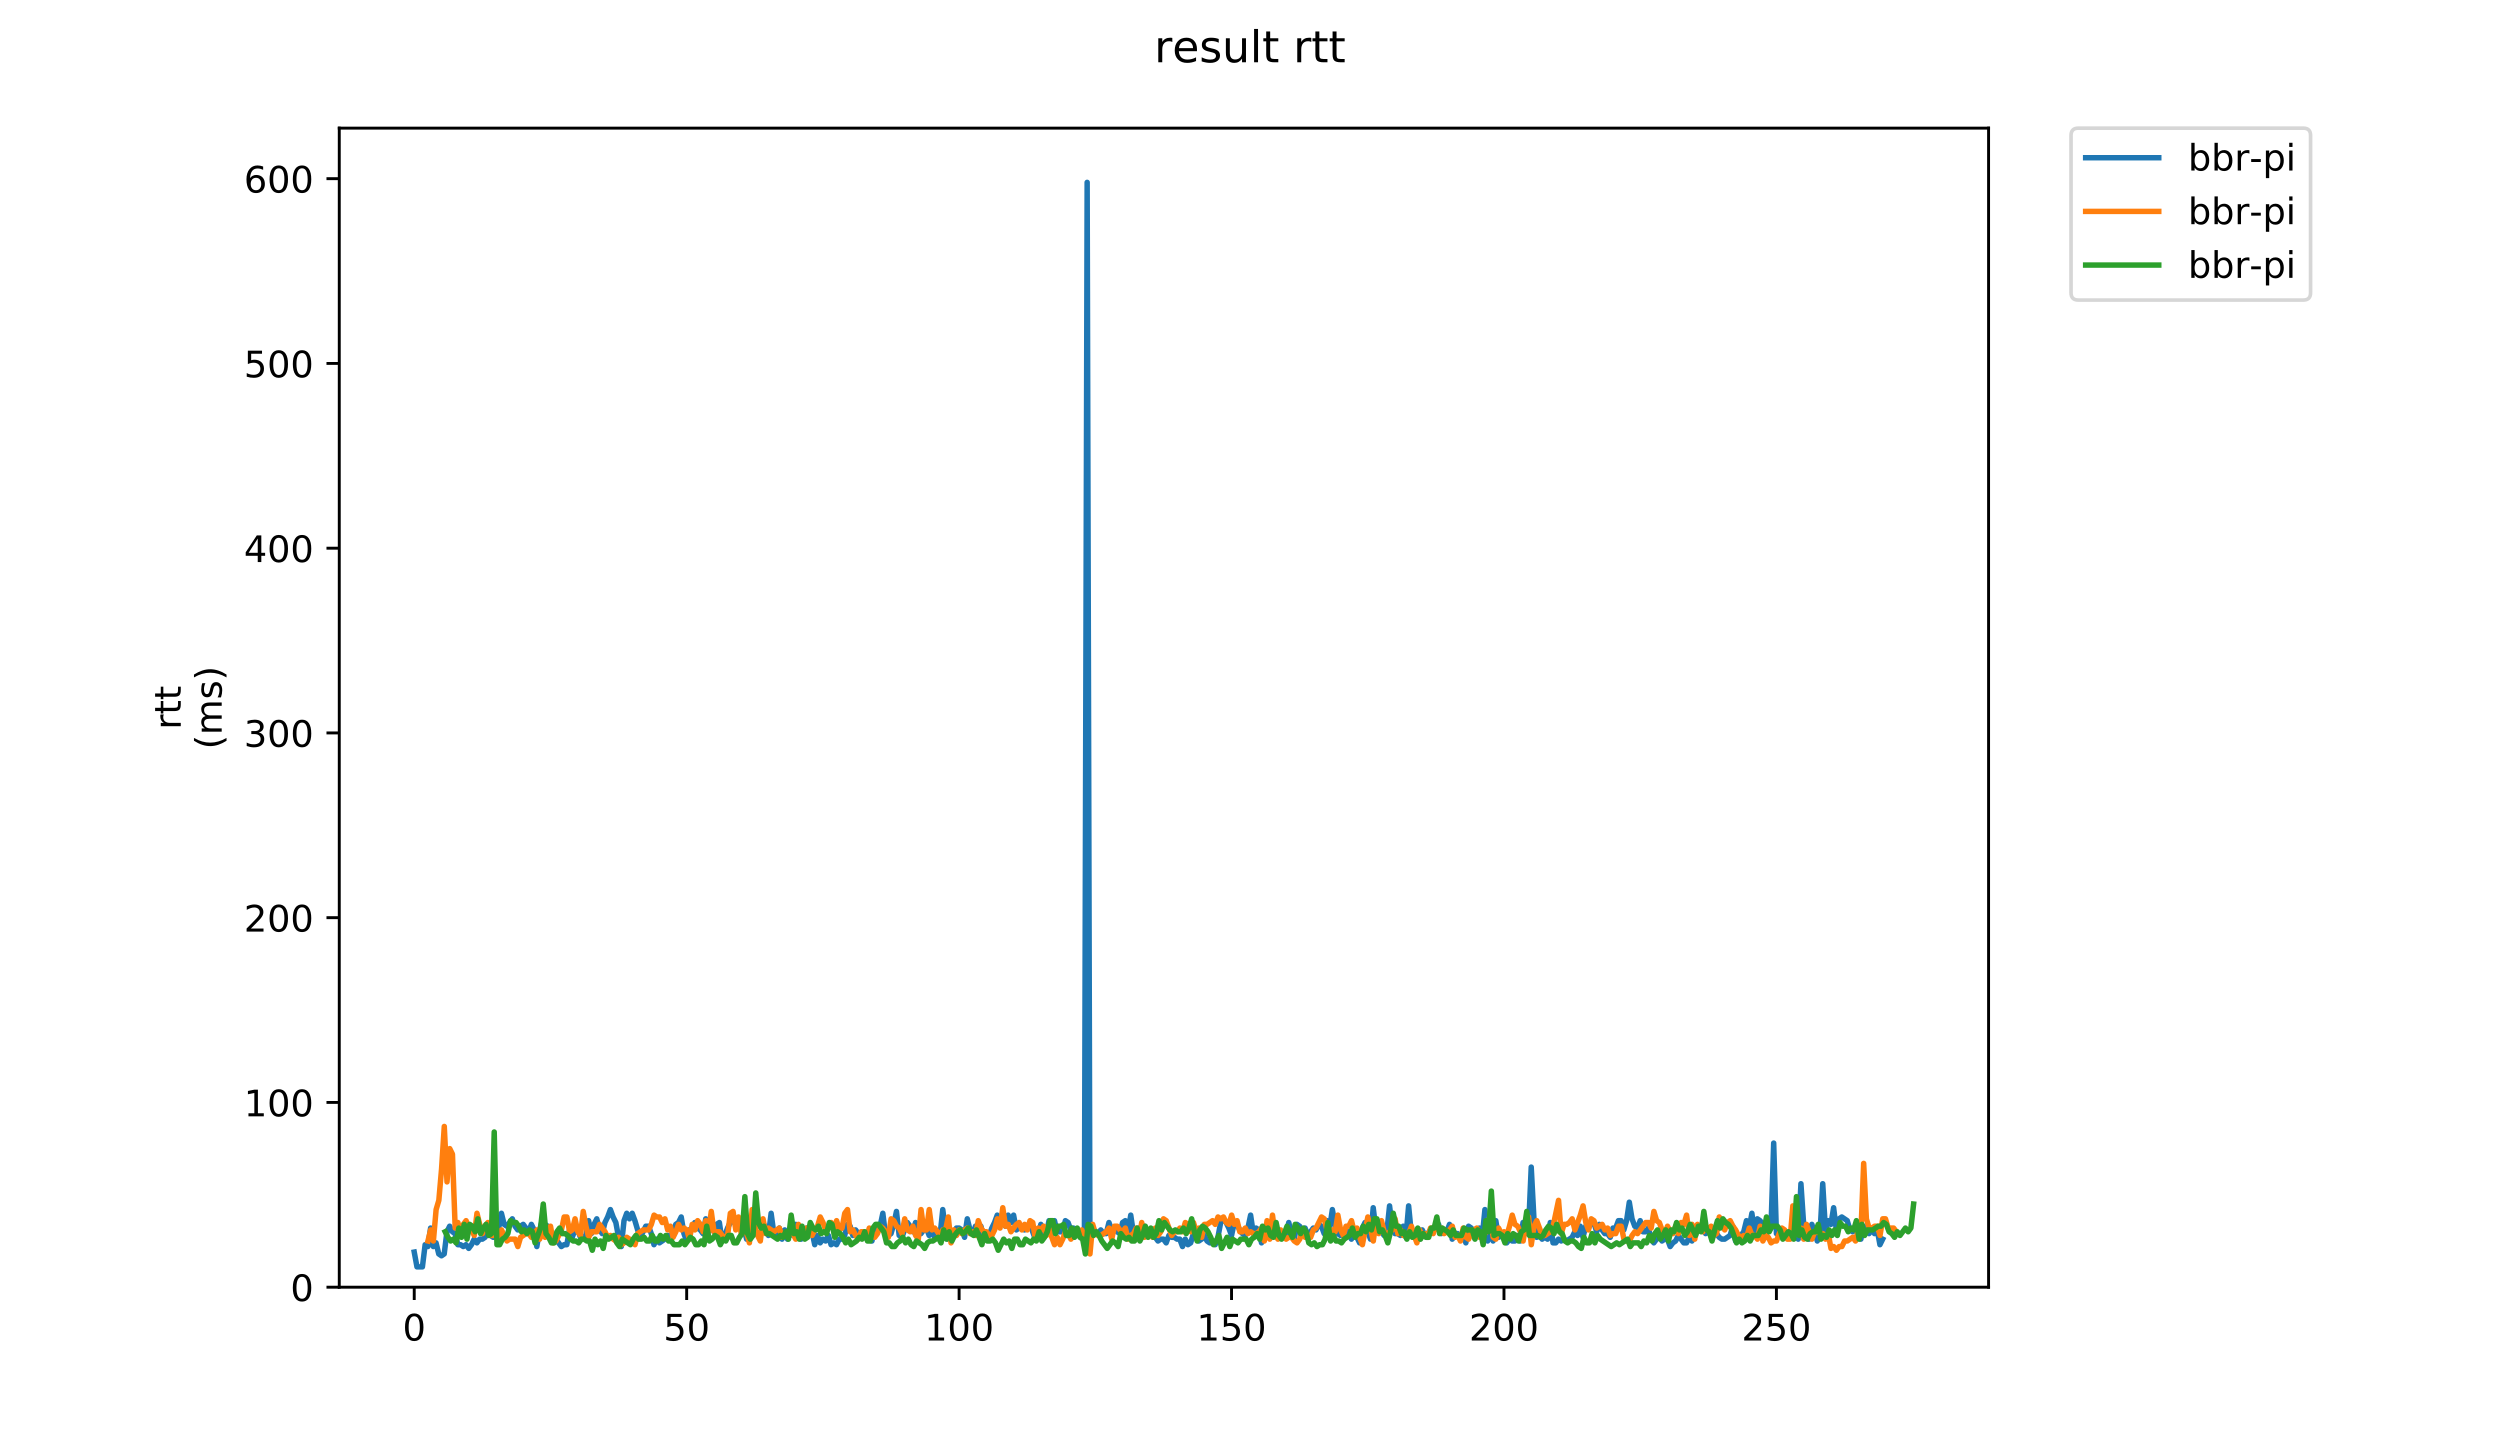 <?xml version="1.0" encoding="utf-8" standalone="no"?>
<!DOCTYPE svg PUBLIC "-//W3C//DTD SVG 1.1//EN"
  "http://www.w3.org/Graphics/SVG/1.1/DTD/svg11.dtd">
<!-- Created with matplotlib (https://matplotlib.org/) -->
<svg height="396pt" version="1.1" viewBox="0 0 684 396" width="684pt" xmlns="http://www.w3.org/2000/svg" xmlns:xlink="http://www.w3.org/1999/xlink">
 <defs>
  <style type="text/css">
*{stroke-linecap:butt;stroke-linejoin:round;}
  </style>
 </defs>
 <g id="figure_1">
  <g id="patch_1">
   <path d="M 0 396 
L 684 396 
L 684 0 
L 0 0 
z
" style="fill:#ffffff;"/>
  </g>
  <g id="axes_1">
   <g id="patch_2">
    <path d="M 92.824 352.174 
L 544.074 352.174 
L 544.074 35.062 
L 92.824 35.062 
z
" style="fill:#ffffff;"/>
   </g>
   <g id="matplotlib.axis_1">
    <g id="xtick_1">
     <g id="line2d_1">
      <defs>
       <path d="M 0 0 
L 0 3.5 
" id="m5239f16251" style="stroke:#000000;stroke-width:0.8;"/>
      </defs>
      <g>
       <use style="stroke:#000000;stroke-width:0.8;" x="113.335" xlink:href="#m5239f16251" y="352.174"/>
      </g>
     </g>
     <g id="text_1">
      <!-- 0 -->
      <defs>
       <path d="M 31.781 66.406 
Q 24.172 66.406 20.328 58.906 
Q 16.5 51.422 16.5 36.375 
Q 16.5 21.391 20.328 13.891 
Q 24.172 6.391 31.781 6.391 
Q 39.453 6.391 43.281 13.891 
Q 47.125 21.391 47.125 36.375 
Q 47.125 51.422 43.281 58.906 
Q 39.453 66.406 31.781 66.406 
z
M 31.781 74.219 
Q 44.047 74.219 50.516 64.516 
Q 56.984 54.828 56.984 36.375 
Q 56.984 17.969 50.516 8.266 
Q 44.047 -1.422 31.781 -1.422 
Q 19.531 -1.422 13.062 8.266 
Q 6.594 17.969 6.594 36.375 
Q 6.594 54.828 13.062 64.516 
Q 19.531 74.219 31.781 74.219 
z
" id="DejaVuSans-48"/>
      </defs>
      <g transform="translate(110.154 366.773)scale(0.1 -0.1)">
       <use xlink:href="#DejaVuSans-48"/>
      </g>
     </g>
    </g>
    <g id="xtick_2">
     <g id="line2d_2">
      <g>
       <use style="stroke:#000000;stroke-width:0.8;" x="187.874" xlink:href="#m5239f16251" y="352.174"/>
      </g>
     </g>
     <g id="text_2">
      <!-- 50 -->
      <defs>
       <path d="M 10.797 72.906 
L 49.516 72.906 
L 49.516 64.594 
L 19.828 64.594 
L 19.828 46.734 
Q 21.969 47.469 24.109 47.828 
Q 26.266 48.188 28.422 48.188 
Q 40.625 48.188 47.75 41.5 
Q 54.891 34.812 54.891 23.391 
Q 54.891 11.625 47.562 5.094 
Q 40.234 -1.422 26.906 -1.422 
Q 22.312 -1.422 17.547 -0.641 
Q 12.797 0.141 7.719 1.703 
L 7.719 11.625 
Q 12.109 9.234 16.797 8.062 
Q 21.484 6.891 26.703 6.891 
Q 35.156 6.891 40.078 11.328 
Q 45.016 15.766 45.016 23.391 
Q 45.016 31 40.078 35.438 
Q 35.156 39.891 26.703 39.891 
Q 22.75 39.891 18.812 39.016 
Q 14.891 38.141 10.797 36.281 
z
" id="DejaVuSans-53"/>
      </defs>
      <g transform="translate(181.511 366.773)scale(0.1 -0.1)">
       <use xlink:href="#DejaVuSans-53"/>
       <use x="63.623" xlink:href="#DejaVuSans-48"/>
      </g>
     </g>
    </g>
    <g id="xtick_3">
     <g id="line2d_3">
      <g>
       <use style="stroke:#000000;stroke-width:0.8;" x="262.412" xlink:href="#m5239f16251" y="352.174"/>
      </g>
     </g>
     <g id="text_3">
      <!-- 100 -->
      <defs>
       <path d="M 12.406 8.297 
L 28.516 8.297 
L 28.516 63.922 
L 10.984 60.406 
L 10.984 69.391 
L 28.422 72.906 
L 38.281 72.906 
L 38.281 8.297 
L 54.391 8.297 
L 54.391 0 
L 12.406 0 
z
" id="DejaVuSans-49"/>
      </defs>
      <g transform="translate(252.868 366.773)scale(0.1 -0.1)">
       <use xlink:href="#DejaVuSans-49"/>
       <use x="63.623" xlink:href="#DejaVuSans-48"/>
       <use x="127.246" xlink:href="#DejaVuSans-48"/>
      </g>
     </g>
    </g>
    <g id="xtick_4">
     <g id="line2d_4">
      <g>
       <use style="stroke:#000000;stroke-width:0.8;" x="336.95" xlink:href="#m5239f16251" y="352.174"/>
      </g>
     </g>
     <g id="text_4">
      <!-- 150 -->
      <g transform="translate(327.406 366.773)scale(0.1 -0.1)">
       <use xlink:href="#DejaVuSans-49"/>
       <use x="63.623" xlink:href="#DejaVuSans-53"/>
       <use x="127.246" xlink:href="#DejaVuSans-48"/>
      </g>
     </g>
    </g>
    <g id="xtick_5">
     <g id="line2d_5">
      <g>
       <use style="stroke:#000000;stroke-width:0.8;" x="411.488" xlink:href="#m5239f16251" y="352.174"/>
      </g>
     </g>
     <g id="text_5">
      <!-- 200 -->
      <defs>
       <path d="M 19.188 8.297 
L 53.609 8.297 
L 53.609 0 
L 7.328 0 
L 7.328 8.297 
Q 12.938 14.109 22.625 23.891 
Q 32.328 33.688 34.812 36.531 
Q 39.547 41.844 41.422 45.531 
Q 43.312 49.219 43.312 52.781 
Q 43.312 58.594 39.234 62.25 
Q 35.156 65.922 28.609 65.922 
Q 23.969 65.922 18.812 64.312 
Q 13.672 62.703 7.812 59.422 
L 7.812 69.391 
Q 13.766 71.781 18.938 73 
Q 24.125 74.219 28.422 74.219 
Q 39.75 74.219 46.484 68.547 
Q 53.219 62.891 53.219 53.422 
Q 53.219 48.922 51.531 44.891 
Q 49.859 40.875 45.406 35.406 
Q 44.188 33.984 37.641 27.219 
Q 31.109 20.453 19.188 8.297 
z
" id="DejaVuSans-50"/>
      </defs>
      <g transform="translate(401.945 366.773)scale(0.1 -0.1)">
       <use xlink:href="#DejaVuSans-50"/>
       <use x="63.623" xlink:href="#DejaVuSans-48"/>
       <use x="127.246" xlink:href="#DejaVuSans-48"/>
      </g>
     </g>
    </g>
    <g id="xtick_6">
     <g id="line2d_6">
      <g>
       <use style="stroke:#000000;stroke-width:0.8;" x="486.027" xlink:href="#m5239f16251" y="352.174"/>
      </g>
     </g>
     <g id="text_6">
      <!-- 250 -->
      <g transform="translate(476.483 366.773)scale(0.1 -0.1)">
       <use xlink:href="#DejaVuSans-50"/>
       <use x="63.623" xlink:href="#DejaVuSans-53"/>
       <use x="127.246" xlink:href="#DejaVuSans-48"/>
      </g>
     </g>
    </g>
   </g>
   <g id="matplotlib.axis_2">
    <g id="ytick_1">
     <g id="line2d_7">
      <defs>
       <path d="M 0 0 
L -3.5 0 
" id="mec58862357" style="stroke:#000000;stroke-width:0.8;"/>
      </defs>
      <g>
       <use style="stroke:#000000;stroke-width:0.8;" x="92.824" xlink:href="#mec58862357" y="352.174"/>
      </g>
     </g>
     <g id="text_7">
      <!-- 0 -->
      <g transform="translate(79.461 355.973)scale(0.1 -0.1)">
       <use xlink:href="#DejaVuSans-48"/>
      </g>
     </g>
    </g>
    <g id="ytick_2">
     <g id="line2d_8">
      <g>
       <use style="stroke:#000000;stroke-width:0.8;" x="92.824" xlink:href="#mec58862357" y="301.626"/>
      </g>
     </g>
     <g id="text_8">
      <!-- 100 -->
      <g transform="translate(66.736 305.426)scale(0.1 -0.1)">
       <use xlink:href="#DejaVuSans-49"/>
       <use x="63.623" xlink:href="#DejaVuSans-48"/>
       <use x="127.246" xlink:href="#DejaVuSans-48"/>
      </g>
     </g>
    </g>
    <g id="ytick_3">
     <g id="line2d_9">
      <g>
       <use style="stroke:#000000;stroke-width:0.8;" x="92.824" xlink:href="#mec58862357" y="251.079"/>
      </g>
     </g>
     <g id="text_9">
      <!-- 200 -->
      <g transform="translate(66.736 254.878)scale(0.1 -0.1)">
       <use xlink:href="#DejaVuSans-50"/>
       <use x="63.623" xlink:href="#DejaVuSans-48"/>
       <use x="127.246" xlink:href="#DejaVuSans-48"/>
      </g>
     </g>
    </g>
    <g id="ytick_4">
     <g id="line2d_10">
      <g>
       <use style="stroke:#000000;stroke-width:0.8;" x="92.824" xlink:href="#mec58862357" y="200.531"/>
      </g>
     </g>
     <g id="text_10">
      <!-- 300 -->
      <defs>
       <path d="M 40.578 39.312 
Q 47.656 37.797 51.625 33 
Q 55.609 28.219 55.609 21.188 
Q 55.609 10.406 48.188 4.484 
Q 40.766 -1.422 27.094 -1.422 
Q 22.516 -1.422 17.656 -0.516 
Q 12.797 0.391 7.625 2.203 
L 7.625 11.719 
Q 11.719 9.328 16.594 8.109 
Q 21.484 6.891 26.812 6.891 
Q 36.078 6.891 40.938 10.547 
Q 45.797 14.203 45.797 21.188 
Q 45.797 27.641 41.281 31.266 
Q 36.766 34.906 28.719 34.906 
L 20.219 34.906 
L 20.219 43.016 
L 29.109 43.016 
Q 36.375 43.016 40.234 45.922 
Q 44.094 48.828 44.094 54.297 
Q 44.094 59.906 40.109 62.906 
Q 36.141 65.922 28.719 65.922 
Q 24.656 65.922 20.016 65.031 
Q 15.375 64.156 9.812 62.312 
L 9.812 71.094 
Q 15.438 72.656 20.344 73.438 
Q 25.25 74.219 29.594 74.219 
Q 40.828 74.219 47.359 69.109 
Q 53.906 64.016 53.906 55.328 
Q 53.906 49.266 50.438 45.094 
Q 46.969 40.922 40.578 39.312 
z
" id="DejaVuSans-51"/>
      </defs>
      <g transform="translate(66.736 204.33)scale(0.1 -0.1)">
       <use xlink:href="#DejaVuSans-51"/>
       <use x="63.623" xlink:href="#DejaVuSans-48"/>
       <use x="127.246" xlink:href="#DejaVuSans-48"/>
      </g>
     </g>
    </g>
    <g id="ytick_5">
     <g id="line2d_11">
      <g>
       <use style="stroke:#000000;stroke-width:0.8;" x="92.824" xlink:href="#mec58862357" y="149.983"/>
      </g>
     </g>
     <g id="text_11">
      <!-- 400 -->
      <defs>
       <path d="M 37.797 64.312 
L 12.891 25.391 
L 37.797 25.391 
z
M 35.203 72.906 
L 47.609 72.906 
L 47.609 25.391 
L 58.016 25.391 
L 58.016 17.188 
L 47.609 17.188 
L 47.609 0 
L 37.797 0 
L 37.797 17.188 
L 4.891 17.188 
L 4.891 26.703 
z
" id="DejaVuSans-52"/>
      </defs>
      <g transform="translate(66.736 153.782)scale(0.1 -0.1)">
       <use xlink:href="#DejaVuSans-52"/>
       <use x="63.623" xlink:href="#DejaVuSans-48"/>
       <use x="127.246" xlink:href="#DejaVuSans-48"/>
      </g>
     </g>
    </g>
    <g id="ytick_6">
     <g id="line2d_12">
      <g>
       <use style="stroke:#000000;stroke-width:0.8;" x="92.824" xlink:href="#mec58862357" y="99.435"/>
      </g>
     </g>
     <g id="text_12">
      <!-- 500 -->
      <g transform="translate(66.736 103.234)scale(0.1 -0.1)">
       <use xlink:href="#DejaVuSans-53"/>
       <use x="63.623" xlink:href="#DejaVuSans-48"/>
       <use x="127.246" xlink:href="#DejaVuSans-48"/>
      </g>
     </g>
    </g>
    <g id="ytick_7">
     <g id="line2d_13">
      <g>
       <use style="stroke:#000000;stroke-width:0.8;" x="92.824" xlink:href="#mec58862357" y="48.887"/>
      </g>
     </g>
     <g id="text_13">
      <!-- 600 -->
      <defs>
       <path d="M 33.016 40.375 
Q 26.375 40.375 22.484 35.828 
Q 18.609 31.297 18.609 23.391 
Q 18.609 15.531 22.484 10.953 
Q 26.375 6.391 33.016 6.391 
Q 39.656 6.391 43.531 10.953 
Q 47.406 15.531 47.406 23.391 
Q 47.406 31.297 43.531 35.828 
Q 39.656 40.375 33.016 40.375 
z
M 52.594 71.297 
L 52.594 62.312 
Q 48.875 64.062 45.094 64.984 
Q 41.312 65.922 37.594 65.922 
Q 27.828 65.922 22.672 59.328 
Q 17.531 52.734 16.797 39.406 
Q 19.672 43.656 24.016 45.922 
Q 28.375 48.188 33.594 48.188 
Q 44.578 48.188 50.953 41.516 
Q 57.328 34.859 57.328 23.391 
Q 57.328 12.156 50.688 5.359 
Q 44.047 -1.422 33.016 -1.422 
Q 20.359 -1.422 13.672 8.266 
Q 6.984 17.969 6.984 36.375 
Q 6.984 53.656 15.188 63.938 
Q 23.391 74.219 37.203 74.219 
Q 40.922 74.219 44.703 73.484 
Q 48.484 72.75 52.594 71.297 
z
" id="DejaVuSans-54"/>
      </defs>
      <g transform="translate(66.736 52.687)scale(0.1 -0.1)">
       <use xlink:href="#DejaVuSans-54"/>
       <use x="63.623" xlink:href="#DejaVuSans-48"/>
       <use x="127.246" xlink:href="#DejaVuSans-48"/>
      </g>
     </g>
    </g>
    <g id="text_14">
     <!-- rtt -->
     <defs>
      <path d="M 41.109 46.297 
Q 39.594 47.172 37.812 47.578 
Q 36.031 48 33.891 48 
Q 26.266 48 22.188 43.047 
Q 18.109 38.094 18.109 28.812 
L 18.109 0 
L 9.078 0 
L 9.078 54.688 
L 18.109 54.688 
L 18.109 46.188 
Q 20.953 51.172 25.484 53.578 
Q 30.031 56 36.531 56 
Q 37.453 56 38.578 55.875 
Q 39.703 55.766 41.062 55.516 
z
" id="DejaVuSans-114"/>
      <path d="M 18.312 70.219 
L 18.312 54.688 
L 36.812 54.688 
L 36.812 47.703 
L 18.312 47.703 
L 18.312 18.016 
Q 18.312 11.328 20.141 9.422 
Q 21.969 7.516 27.594 7.516 
L 36.812 7.516 
L 36.812 0 
L 27.594 0 
Q 17.188 0 13.234 3.875 
Q 9.281 7.766 9.281 18.016 
L 9.281 47.703 
L 2.688 47.703 
L 2.688 54.688 
L 9.281 54.688 
L 9.281 70.219 
z
" id="DejaVuSans-116"/>
     </defs>
     <g transform="translate(49.459 199.594)rotate(-90)scale(0.1 -0.1)">
      <use xlink:href="#DejaVuSans-114"/>
      <use x="41.113" xlink:href="#DejaVuSans-116"/>
      <use x="80.322" xlink:href="#DejaVuSans-116"/>
     </g>
     <!-- (ms) -->
     <defs>
      <path d="M 31 75.875 
Q 24.469 64.656 21.281 53.656 
Q 18.109 42.672 18.109 31.391 
Q 18.109 20.125 21.312 9.062 
Q 24.516 -2 31 -13.188 
L 23.188 -13.188 
Q 15.875 -1.703 12.234 9.375 
Q 8.594 20.453 8.594 31.391 
Q 8.594 42.281 12.203 53.312 
Q 15.828 64.359 23.188 75.875 
z
" id="DejaVuSans-40"/>
      <path d="M 52 44.188 
Q 55.375 50.25 60.062 53.125 
Q 64.75 56 71.094 56 
Q 79.641 56 84.281 50.016 
Q 88.922 44.047 88.922 33.016 
L 88.922 0 
L 79.891 0 
L 79.891 32.719 
Q 79.891 40.578 77.094 44.375 
Q 74.312 48.188 68.609 48.188 
Q 61.625 48.188 57.562 43.547 
Q 53.516 38.922 53.516 30.906 
L 53.516 0 
L 44.484 0 
L 44.484 32.719 
Q 44.484 40.625 41.703 44.406 
Q 38.922 48.188 33.109 48.188 
Q 26.219 48.188 22.156 43.531 
Q 18.109 38.875 18.109 30.906 
L 18.109 0 
L 9.078 0 
L 9.078 54.688 
L 18.109 54.688 
L 18.109 46.188 
Q 21.188 51.219 25.484 53.609 
Q 29.781 56 35.688 56 
Q 41.656 56 45.828 52.969 
Q 50 49.953 52 44.188 
z
" id="DejaVuSans-109"/>
      <path d="M 44.281 53.078 
L 44.281 44.578 
Q 40.484 46.531 36.375 47.5 
Q 32.281 48.484 27.875 48.484 
Q 21.188 48.484 17.844 46.438 
Q 14.5 44.391 14.5 40.281 
Q 14.5 37.156 16.891 35.375 
Q 19.281 33.594 26.516 31.984 
L 29.594 31.297 
Q 39.156 29.25 43.188 25.516 
Q 47.219 21.781 47.219 15.094 
Q 47.219 7.469 41.188 3.016 
Q 35.156 -1.422 24.609 -1.422 
Q 20.219 -1.422 15.453 -0.562 
Q 10.688 0.297 5.422 2 
L 5.422 11.281 
Q 10.406 8.688 15.234 7.391 
Q 20.062 6.109 24.812 6.109 
Q 31.156 6.109 34.562 8.281 
Q 37.984 10.453 37.984 14.406 
Q 37.984 18.062 35.516 20.016 
Q 33.062 21.969 24.703 23.781 
L 21.578 24.516 
Q 13.234 26.266 9.516 29.906 
Q 5.812 33.547 5.812 39.891 
Q 5.812 47.609 11.281 51.797 
Q 16.75 56 26.812 56 
Q 31.781 56 36.172 55.266 
Q 40.578 54.547 44.281 53.078 
z
" id="DejaVuSans-115"/>
      <path d="M 8.016 75.875 
L 15.828 75.875 
Q 23.141 64.359 26.781 53.312 
Q 30.422 42.281 30.422 31.391 
Q 30.422 20.453 26.781 9.375 
Q 23.141 -1.703 15.828 -13.188 
L 8.016 -13.188 
Q 14.5 -2 17.703 9.062 
Q 20.906 20.125 20.906 31.391 
Q 20.906 42.672 17.703 53.656 
Q 14.5 64.656 8.016 75.875 
z
" id="DejaVuSans-41"/>
     </defs>
     <g transform="translate(60.657 204.995)rotate(-90)scale(0.1 -0.1)">
      <use xlink:href="#DejaVuSans-40"/>
      <use x="39.014" xlink:href="#DejaVuSans-109"/>
      <use x="136.426" xlink:href="#DejaVuSans-115"/>
      <use x="188.525" xlink:href="#DejaVuSans-41"/>
     </g>
    </g>
   </g>
   <g id="line2d_14">
    <path clip-path="url(#paf9ece6697)" d="M 113.335 342.57 
L 114.081 346.614 
L 115.571 346.614 
L 116.317 340.548 
L 117.062 341.054 
L 117.808 335.999 
L 118.553 341.054 
L 119.298 340.043 
L 120.044 343.076 
L 120.789 343.581 
L 121.534 343.076 
L 122.28 337.01 
L 123.025 335.493 
L 123.771 337.01 
L 124.516 337.515 
L 125.261 340.548 
L 126.007 340.548 
L 126.752 341.054 
L 127.498 340.548 
L 128.243 341.559 
L 128.988 340.548 
L 129.734 339.032 
L 130.479 340.043 
L 131.224 339.032 
L 131.97 339.032 
L 132.715 338.526 
L 133.461 336.504 
L 134.206 338.021 
L 134.951 338.526 
L 135.697 336.504 
L 136.442 335.999 
L 137.188 331.955 
L 137.933 334.988 
L 138.678 335.493 
L 140.169 333.471 
L 140.914 335.493 
L 141.66 336.504 
L 142.405 335.493 
L 143.151 334.988 
L 144.641 337.01 
L 145.387 334.988 
L 146.132 336.504 
L 146.877 341.054 
L 147.623 336.504 
L 148.368 333.977 
L 149.114 334.988 
L 149.859 335.493 
L 150.604 338.526 
L 151.35 339.537 
L 152.095 339.032 
L 153.586 341.054 
L 154.331 340.548 
L 155.077 340.548 
L 155.822 336.504 
L 156.567 338.526 
L 157.313 336.504 
L 158.058 336.504 
L 158.804 338.526 
L 159.549 338.526 
L 160.294 338.021 
L 161.04 333.977 
L 161.785 337.515 
L 162.531 334.988 
L 163.276 333.471 
L 164.021 336.504 
L 164.767 337.515 
L 165.512 334.482 
L 166.257 332.966 
L 167.003 330.944 
L 167.748 332.966 
L 168.494 334.482 
L 169.239 338.526 
L 169.984 341.054 
L 170.73 333.977 
L 171.475 331.955 
L 172.22 333.471 
L 172.966 331.955 
L 173.711 333.977 
L 174.457 336.504 
L 175.202 338.526 
L 176.693 335.493 
L 177.438 335.493 
L 178.184 337.515 
L 178.929 340.548 
L 179.674 339.032 
L 180.42 340.043 
L 181.91 339.032 
L 182.656 338.021 
L 183.401 338.021 
L 184.147 337.515 
L 184.892 334.988 
L 185.637 334.482 
L 186.383 332.966 
L 187.128 337.515 
L 187.874 339.537 
L 188.619 336.504 
L 189.364 335.999 
L 190.11 334.482 
L 190.855 335.999 
L 191.6 336.504 
L 192.346 337.515 
L 193.091 333.471 
L 193.837 334.988 
L 194.582 334.988 
L 195.327 337.01 
L 196.073 334.988 
L 196.818 334.482 
L 197.564 339.537 
L 198.309 338.021 
L 199.054 335.999 
L 199.8 334.482 
L 200.545 333.977 
L 202.036 335.999 
L 203.527 335.999 
L 204.272 339.032 
L 205.017 338.526 
L 206.508 334.482 
L 207.253 335.493 
L 207.999 334.988 
L 208.744 336.504 
L 209.49 335.493 
L 210.235 338.021 
L 210.98 331.955 
L 211.726 337.515 
L 212.471 338.021 
L 213.217 335.999 
L 213.962 339.032 
L 214.707 336.504 
L 215.453 339.032 
L 216.198 337.01 
L 216.943 338.021 
L 217.689 334.988 
L 218.434 335.999 
L 219.18 339.032 
L 219.925 336.504 
L 220.67 335.999 
L 221.416 337.515 
L 222.161 337.01 
L 222.907 340.548 
L 223.652 338.021 
L 224.397 340.043 
L 225.143 339.032 
L 225.888 339.537 
L 226.633 338.021 
L 227.379 340.548 
L 228.124 340.043 
L 228.87 340.548 
L 229.615 339.032 
L 230.36 339.032 
L 231.106 338.021 
L 231.851 334.988 
L 232.596 335.493 
L 233.342 338.021 
L 234.087 336.504 
L 234.833 337.515 
L 235.578 337.515 
L 236.323 338.526 
L 237.069 337.515 
L 238.56 339.537 
L 239.305 335.999 
L 240.05 335.493 
L 240.796 335.493 
L 241.541 331.955 
L 242.286 338.021 
L 243.032 338.021 
L 243.777 337.515 
L 244.523 334.988 
L 245.268 331.45 
L 246.013 338.021 
L 246.759 338.526 
L 248.25 334.482 
L 248.995 335.493 
L 249.74 337.01 
L 250.486 334.482 
L 251.231 334.988 
L 251.976 337.515 
L 252.722 336.504 
L 253.467 335.999 
L 254.213 338.021 
L 254.958 336.504 
L 255.703 338.526 
L 256.449 337.01 
L 257.194 338.021 
L 257.939 330.944 
L 258.685 336.504 
L 259.43 339.032 
L 260.176 337.515 
L 260.921 337.515 
L 261.666 335.999 
L 262.412 335.999 
L 263.157 336.504 
L 263.903 338.526 
L 264.648 333.471 
L 265.393 336.504 
L 266.139 337.515 
L 266.884 335.493 
L 267.629 335.999 
L 268.375 335.493 
L 269.12 338.526 
L 269.866 338.526 
L 270.611 338.021 
L 271.356 335.999 
L 272.102 334.482 
L 272.847 332.461 
L 273.593 334.482 
L 274.338 332.461 
L 275.083 335.493 
L 275.829 332.461 
L 276.574 334.482 
L 277.319 332.461 
L 278.065 336.504 
L 278.81 335.999 
L 279.556 335.999 
L 280.301 336.504 
L 281.046 335.999 
L 281.792 334.482 
L 282.537 337.01 
L 283.283 339.032 
L 284.028 338.021 
L 284.773 334.988 
L 285.519 338.526 
L 286.264 337.515 
L 287.009 333.977 
L 287.755 335.493 
L 288.5 333.977 
L 289.246 337.01 
L 290.736 337.01 
L 291.482 333.977 
L 292.227 334.482 
L 292.972 336.504 
L 293.718 335.999 
L 295.209 337.01 
L 295.954 338.021 
L 296.699 335.999 
L 297.445 49.898 
L 298.19 335.493 
L 298.936 335.999 
L 299.681 337.01 
L 300.426 337.515 
L 301.172 336.504 
L 301.917 337.515 
L 302.662 337.515 
L 303.408 334.482 
L 304.153 336.504 
L 304.899 335.999 
L 305.644 337.01 
L 306.389 337.515 
L 307.135 334.482 
L 307.88 333.977 
L 308.626 337.01 
L 309.371 332.461 
L 310.116 337.515 
L 310.862 337.01 
L 311.607 335.999 
L 312.352 336.504 
L 313.098 335.493 
L 313.843 338.021 
L 315.334 337.01 
L 316.079 338.526 
L 316.825 339.537 
L 317.57 339.032 
L 318.315 339.032 
L 319.061 340.043 
L 319.806 338.021 
L 320.552 338.526 
L 321.297 338.526 
L 322.042 339.032 
L 322.788 339.032 
L 323.533 341.054 
L 324.279 339.032 
L 325.024 340.548 
L 325.769 340.043 
L 326.515 337.515 
L 328.005 339.537 
L 328.751 339.032 
L 329.496 338.021 
L 330.242 339.537 
L 330.987 340.043 
L 331.732 340.043 
L 332.478 340.548 
L 333.223 338.526 
L 333.969 334.482 
L 334.714 333.471 
L 335.459 334.482 
L 336.205 335.999 
L 336.95 338.021 
L 337.695 334.482 
L 338.441 334.988 
L 339.186 336.504 
L 339.932 337.515 
L 340.677 338.021 
L 341.422 335.999 
L 342.168 332.461 
L 342.913 337.515 
L 343.658 335.999 
L 344.404 336.504 
L 345.149 340.043 
L 345.895 335.999 
L 346.64 338.526 
L 347.385 337.01 
L 348.131 337.515 
L 348.876 337.01 
L 349.622 337.01 
L 350.367 338.021 
L 351.112 337.515 
L 351.858 338.021 
L 352.603 334.482 
L 353.348 337.515 
L 354.094 339.032 
L 354.839 334.988 
L 355.585 335.493 
L 356.33 337.515 
L 357.075 335.999 
L 357.821 338.021 
L 359.312 335.999 
L 360.057 336.504 
L 360.802 334.988 
L 361.548 335.493 
L 362.293 337.515 
L 363.038 333.977 
L 363.784 335.999 
L 364.529 330.944 
L 365.275 334.988 
L 366.02 337.515 
L 366.765 338.021 
L 367.511 337.515 
L 368.256 336.504 
L 369.001 337.515 
L 369.747 339.032 
L 370.492 336.504 
L 371.238 338.526 
L 371.983 340.043 
L 372.728 335.999 
L 373.474 334.482 
L 374.219 337.01 
L 374.965 339.032 
L 375.71 330.439 
L 376.455 336.504 
L 377.201 334.988 
L 377.946 337.01 
L 378.691 338.021 
L 379.437 337.01 
L 380.182 329.933 
L 380.928 335.999 
L 381.673 337.515 
L 382.418 337.515 
L 383.164 338.021 
L 383.909 335.493 
L 384.655 338.526 
L 385.4 329.933 
L 386.145 337.515 
L 386.891 338.021 
L 387.636 336.504 
L 388.381 339.032 
L 389.127 336.504 
L 389.872 338.021 
L 390.618 337.515 
L 391.363 336.504 
L 393.599 334.988 
L 394.345 337.515 
L 395.09 337.01 
L 395.835 337.01 
L 396.581 334.988 
L 397.326 339.032 
L 398.071 338.021 
L 398.817 337.515 
L 399.562 338.526 
L 400.308 337.01 
L 401.053 340.043 
L 401.798 335.493 
L 402.544 335.999 
L 403.289 338.526 
L 404.034 337.515 
L 404.78 335.999 
L 405.525 338.526 
L 406.271 330.944 
L 407.016 339.537 
L 407.761 336.504 
L 408.507 339.537 
L 409.252 333.977 
L 409.998 338.526 
L 410.743 338.021 
L 411.488 338.526 
L 412.234 340.043 
L 412.979 339.032 
L 413.724 339.537 
L 414.47 339.537 
L 415.215 338.021 
L 415.961 339.537 
L 416.706 334.482 
L 417.451 337.515 
L 418.197 336.504 
L 418.942 319.318 
L 419.688 333.471 
L 420.433 338.526 
L 421.178 338.021 
L 421.924 339.032 
L 422.669 338.526 
L 423.414 339.032 
L 424.16 334.482 
L 424.905 340.043 
L 425.651 340.043 
L 426.396 339.032 
L 427.141 339.537 
L 427.887 339.032 
L 428.632 339.537 
L 430.123 338.526 
L 430.868 337.01 
L 431.614 338.021 
L 432.359 335.493 
L 433.104 338.526 
L 433.85 335.493 
L 434.595 335.999 
L 435.341 334.482 
L 436.086 334.482 
L 436.831 337.01 
L 437.577 334.988 
L 438.322 336.504 
L 439.067 337.515 
L 439.813 337.515 
L 440.558 338.526 
L 441.304 335.999 
L 442.049 335.999 
L 442.794 333.977 
L 443.54 333.977 
L 444.285 336.504 
L 445.031 333.977 
L 445.776 328.922 
L 446.521 333.471 
L 447.267 335.493 
L 448.012 335.999 
L 448.757 333.977 
L 449.503 337.01 
L 450.248 337.01 
L 450.994 335.999 
L 451.739 339.032 
L 452.484 340.043 
L 453.23 339.032 
L 453.975 337.01 
L 454.72 339.537 
L 455.466 339.032 
L 456.211 339.032 
L 456.957 341.054 
L 457.702 340.043 
L 458.447 339.537 
L 459.193 338.021 
L 460.684 340.043 
L 461.429 340.043 
L 462.174 338.526 
L 462.92 339.537 
L 463.665 335.999 
L 464.41 337.01 
L 465.156 335.999 
L 465.901 334.482 
L 466.647 337.515 
L 467.392 337.01 
L 468.137 338.021 
L 468.883 337.01 
L 469.628 337.515 
L 470.374 338.526 
L 471.119 339.032 
L 471.864 339.032 
L 473.355 338.021 
L 474.1 335.493 
L 474.846 339.537 
L 475.591 338.021 
L 476.337 338.021 
L 477.082 337.01 
L 477.827 333.977 
L 478.573 335.999 
L 479.318 331.955 
L 480.064 337.515 
L 480.809 333.471 
L 481.554 333.977 
L 482.3 334.988 
L 483.045 338.526 
L 483.79 333.471 
L 484.536 335.999 
L 485.281 312.747 
L 486.027 337.515 
L 486.772 338.021 
L 487.517 337.01 
L 488.263 337.01 
L 489.008 337.515 
L 491.244 335.999 
L 491.99 339.032 
L 492.735 323.867 
L 493.48 334.988 
L 494.226 337.515 
L 494.971 339.032 
L 495.717 334.988 
L 496.462 337.01 
L 497.207 339.537 
L 497.953 337.515 
L 498.698 323.867 
L 499.443 336.504 
L 500.189 333.977 
L 500.934 334.988 
L 501.68 330.439 
L 502.425 336.504 
L 503.17 333.471 
L 503.916 332.966 
L 505.407 333.977 
L 506.152 336.504 
L 506.897 337.01 
L 507.643 335.493 
L 508.388 338.021 
L 509.133 339.032 
L 509.879 335.493 
L 510.624 335.999 
L 511.37 337.515 
L 512.115 336.504 
L 512.86 337.515 
L 513.606 336.504 
L 514.351 340.548 
L 515.096 339.032 
L 515.096 339.032 
" style="fill:none;stroke:#1f77b4;stroke-linecap:square;stroke-width:1.5;"/>
   </g>
   <g id="line2d_15">
    <path clip-path="url(#paf9ece6697)" d="M 117.083 339.537 
L 117.828 336.504 
L 118.574 339.537 
L 119.319 330.944 
L 120.065 328.417 
L 120.81 319.824 
L 121.555 308.198 
L 122.301 323.362 
L 123.046 314.263 
L 123.791 315.78 
L 124.537 335.999 
L 125.282 334.482 
L 126.028 338.021 
L 126.773 334.988 
L 127.518 333.977 
L 128.264 335.999 
L 129.009 336.504 
L 129.755 338.021 
L 130.5 331.955 
L 131.245 334.988 
L 131.991 337.515 
L 132.736 335.493 
L 133.481 334.482 
L 134.227 338.021 
L 134.972 338.021 
L 135.718 337.515 
L 136.463 338.526 
L 137.208 336.504 
L 138.699 339.537 
L 139.445 339.032 
L 140.935 339.032 
L 141.681 341.054 
L 142.426 338.526 
L 143.917 337.515 
L 144.662 337.515 
L 145.408 338.526 
L 146.153 338.021 
L 146.898 336.504 
L 147.644 339.032 
L 148.389 337.01 
L 149.135 338.526 
L 149.88 336.504 
L 150.625 335.493 
L 151.371 340.043 
L 152.116 339.537 
L 153.607 336.504 
L 154.352 332.966 
L 155.098 332.966 
L 155.843 337.01 
L 156.588 336.504 
L 157.334 333.471 
L 158.079 337.01 
L 158.824 338.021 
L 159.57 331.45 
L 160.315 335.493 
L 161.061 338.526 
L 161.806 337.01 
L 163.297 337.01 
L 164.042 334.988 
L 165.533 337.01 
L 166.278 338.526 
L 167.024 338.021 
L 167.769 339.032 
L 168.514 339.537 
L 169.26 338.526 
L 170.005 340.548 
L 170.751 340.043 
L 171.496 338.526 
L 172.987 339.537 
L 173.732 340.548 
L 174.478 337.515 
L 175.968 336.504 
L 177.459 336.504 
L 178.204 334.988 
L 178.95 332.461 
L 179.695 332.966 
L 180.441 332.966 
L 181.186 334.482 
L 181.931 333.471 
L 182.677 336.504 
L 183.422 335.493 
L 184.167 338.526 
L 184.913 337.01 
L 185.658 334.988 
L 186.404 336.504 
L 187.149 335.999 
L 187.894 336.504 
L 188.64 339.032 
L 189.385 334.988 
L 190.131 336.504 
L 190.876 333.977 
L 191.621 334.988 
L 192.367 337.01 
L 193.112 333.977 
L 193.857 337.01 
L 194.603 331.45 
L 195.348 337.01 
L 196.839 337.01 
L 197.584 338.021 
L 198.33 338.526 
L 199.075 338.021 
L 199.821 331.955 
L 200.566 331.45 
L 201.311 336.504 
L 202.057 332.966 
L 202.802 337.515 
L 203.547 336.504 
L 204.293 337.515 
L 205.038 340.043 
L 205.784 330.944 
L 206.529 335.493 
L 207.274 338.021 
L 208.02 339.537 
L 208.765 333.471 
L 209.51 337.515 
L 210.256 335.999 
L 211.747 337.01 
L 213.237 335.999 
L 213.983 338.526 
L 214.728 337.515 
L 215.474 338.021 
L 216.219 336.504 
L 216.964 337.515 
L 217.71 339.032 
L 218.455 334.988 
L 219.2 336.504 
L 219.946 336.504 
L 220.691 335.999 
L 221.437 335.999 
L 222.182 338.021 
L 222.927 336.504 
L 223.673 335.493 
L 224.418 332.966 
L 225.164 334.482 
L 225.909 336.504 
L 226.654 335.999 
L 227.4 334.482 
L 228.145 336.504 
L 228.89 333.977 
L 229.636 336.504 
L 230.381 335.999 
L 231.127 331.955 
L 231.872 330.944 
L 232.617 337.01 
L 233.363 336.504 
L 234.108 338.021 
L 234.854 339.032 
L 235.599 337.01 
L 236.344 337.01 
L 237.09 338.526 
L 237.835 335.999 
L 238.58 337.01 
L 239.326 338.526 
L 240.071 337.515 
L 240.817 335.493 
L 241.562 335.999 
L 242.307 337.01 
L 243.053 338.526 
L 243.798 333.471 
L 244.543 333.977 
L 245.289 335.493 
L 246.034 335.999 
L 246.78 337.515 
L 247.525 333.471 
L 248.27 336.504 
L 249.016 337.01 
L 249.761 335.493 
L 250.507 338.021 
L 251.252 339.032 
L 251.997 330.944 
L 252.743 336.504 
L 253.488 336.504 
L 254.233 330.944 
L 254.979 336.504 
L 255.724 335.999 
L 257.215 338.021 
L 257.96 336.504 
L 258.706 336.504 
L 259.451 332.966 
L 260.197 340.043 
L 260.942 336.504 
L 261.687 338.021 
L 262.433 336.504 
L 263.178 337.515 
L 263.923 336.504 
L 264.669 335.999 
L 265.414 337.515 
L 266.16 337.01 
L 266.905 338.021 
L 267.65 333.977 
L 268.396 335.999 
L 269.141 337.01 
L 269.886 337.01 
L 270.632 338.021 
L 271.377 338.021 
L 272.123 336.504 
L 272.868 333.471 
L 273.613 335.999 
L 274.359 330.439 
L 275.104 335.493 
L 275.85 334.988 
L 276.595 337.01 
L 278.086 334.988 
L 278.831 334.482 
L 279.576 336.504 
L 280.322 334.988 
L 281.067 336.504 
L 281.813 333.977 
L 282.558 334.482 
L 283.303 339.032 
L 284.049 335.999 
L 284.794 336.504 
L 285.54 335.493 
L 286.285 338.021 
L 287.03 335.999 
L 287.776 338.526 
L 288.521 340.548 
L 289.266 338.526 
L 290.012 340.548 
L 290.757 339.032 
L 291.503 337.01 
L 292.248 337.515 
L 292.993 339.032 
L 293.739 338.021 
L 294.484 336.504 
L 295.229 337.515 
L 295.975 336.504 
L 296.72 338.526 
L 297.466 339.032 
L 298.211 343.076 
L 298.956 334.988 
L 299.702 337.515 
L 300.447 338.021 
L 301.193 338.021 
L 302.683 337.01 
L 303.429 335.999 
L 304.174 339.032 
L 304.919 335.493 
L 305.665 335.493 
L 306.41 336.504 
L 307.156 337.01 
L 307.901 335.999 
L 308.646 339.032 
L 309.392 338.021 
L 310.137 337.515 
L 310.883 335.999 
L 311.628 339.032 
L 312.373 334.482 
L 313.119 338.526 
L 313.864 337.515 
L 314.609 337.01 
L 315.355 338.526 
L 316.1 335.999 
L 316.846 338.021 
L 317.591 337.01 
L 318.336 333.471 
L 319.082 333.977 
L 320.573 338.021 
L 321.318 337.01 
L 322.063 337.01 
L 322.809 335.999 
L 323.554 337.01 
L 324.299 334.482 
L 325.045 334.988 
L 325.79 337.01 
L 326.536 334.482 
L 327.281 337.01 
L 328.026 335.999 
L 328.772 338.526 
L 329.517 334.988 
L 330.262 334.988 
L 331.753 333.977 
L 332.499 334.988 
L 333.244 332.966 
L 333.989 333.471 
L 334.735 332.966 
L 335.48 334.482 
L 336.226 334.988 
L 336.971 332.461 
L 337.716 334.988 
L 338.462 333.977 
L 339.207 337.01 
L 339.952 337.01 
L 340.698 335.999 
L 341.443 337.515 
L 342.189 337.01 
L 342.934 337.515 
L 343.679 337.515 
L 344.425 337.01 
L 345.17 335.999 
L 345.916 339.537 
L 346.661 333.977 
L 347.406 339.032 
L 348.152 332.461 
L 348.897 338.021 
L 349.642 339.032 
L 350.388 336.504 
L 351.133 338.021 
L 351.879 339.032 
L 352.624 338.526 
L 353.369 338.526 
L 354.115 339.537 
L 354.86 340.043 
L 355.605 339.032 
L 356.351 336.504 
L 357.096 338.526 
L 357.842 338.021 
L 358.587 338.526 
L 359.332 336.504 
L 360.078 335.999 
L 361.569 332.966 
L 362.314 333.471 
L 363.059 336.504 
L 363.805 337.515 
L 364.55 336.504 
L 365.295 337.01 
L 366.041 332.461 
L 366.786 336.504 
L 367.532 338.021 
L 368.277 335.493 
L 369.022 335.493 
L 369.768 333.977 
L 370.513 337.01 
L 371.259 335.999 
L 372.004 338.526 
L 372.749 340.548 
L 374.24 332.966 
L 375.731 339.537 
L 376.476 333.977 
L 377.222 337.515 
L 377.967 333.977 
L 378.712 337.01 
L 379.458 338.021 
L 380.203 337.01 
L 380.948 336.504 
L 381.694 333.471 
L 382.439 337.515 
L 383.185 336.504 
L 383.93 338.021 
L 384.675 338.021 
L 385.421 337.515 
L 386.166 335.493 
L 386.912 338.021 
L 387.657 340.043 
L 388.402 336.504 
L 389.148 338.021 
L 389.893 337.515 
L 390.638 338.526 
L 391.384 335.999 
L 392.129 337.515 
L 392.875 334.988 
L 393.62 336.504 
L 394.365 335.999 
L 395.111 337.515 
L 396.602 336.504 
L 397.347 335.493 
L 398.092 338.526 
L 398.838 338.021 
L 399.583 339.537 
L 400.328 335.999 
L 401.074 338.526 
L 401.819 339.032 
L 402.565 337.01 
L 404.055 335.999 
L 404.801 338.526 
L 405.546 337.515 
L 406.291 337.515 
L 407.037 335.493 
L 407.782 331.955 
L 408.528 338.526 
L 409.273 339.032 
L 410.018 335.999 
L 410.764 337.515 
L 411.509 337.01 
L 412.255 338.021 
L 413 335.493 
L 413.745 332.461 
L 414.491 334.988 
L 415.236 335.493 
L 415.981 337.01 
L 416.727 339.537 
L 417.472 334.988 
L 418.218 332.966 
L 418.963 340.548 
L 419.708 335.493 
L 420.454 333.977 
L 421.945 338.021 
L 422.69 338.021 
L 424.181 337.01 
L 424.926 335.493 
L 426.417 328.417 
L 427.162 337.515 
L 427.908 334.988 
L 428.653 334.988 
L 429.398 334.482 
L 430.144 333.471 
L 430.889 336.504 
L 432.38 332.461 
L 433.125 329.933 
L 433.871 334.482 
L 434.616 336.504 
L 435.361 333.471 
L 436.107 333.977 
L 436.852 335.999 
L 438.343 334.988 
L 439.088 336.504 
L 439.834 335.999 
L 440.579 338.021 
L 441.324 337.515 
L 442.07 337.515 
L 442.815 335.493 
L 443.561 335.493 
L 444.306 339.032 
L 445.051 339.537 
L 445.797 339.537 
L 446.542 338.021 
L 447.288 337.01 
L 448.033 337.515 
L 450.269 334.482 
L 451.014 334.482 
L 451.76 335.999 
L 452.505 331.45 
L 453.251 333.977 
L 453.996 334.482 
L 454.741 336.504 
L 455.487 337.515 
L 456.232 335.493 
L 456.978 337.01 
L 457.723 337.515 
L 458.468 335.493 
L 459.214 337.515 
L 459.959 334.482 
L 460.704 334.988 
L 461.45 332.461 
L 462.195 338.021 
L 462.941 334.988 
L 463.686 339.032 
L 464.431 334.988 
L 465.177 336.504 
L 465.922 337.01 
L 466.667 335.493 
L 467.413 336.504 
L 468.158 335.493 
L 468.904 338.021 
L 469.649 337.515 
L 470.394 332.966 
L 471.14 335.493 
L 471.885 336.504 
L 472.631 334.482 
L 473.376 333.977 
L 474.121 335.493 
L 474.867 336.504 
L 475.612 338.021 
L 476.357 338.526 
L 477.103 338.021 
L 477.848 338.526 
L 478.594 335.999 
L 479.339 338.021 
L 480.084 338.021 
L 480.83 339.032 
L 481.575 335.493 
L 482.321 339.537 
L 483.066 338.021 
L 483.811 338.526 
L 484.557 340.043 
L 485.302 339.537 
L 486.047 339.537 
L 486.793 337.515 
L 487.538 335.999 
L 488.284 336.504 
L 489.029 339.032 
L 489.774 339.032 
L 490.52 329.933 
L 491.265 336.504 
L 492.01 337.515 
L 492.756 335.999 
L 493.501 339.032 
L 494.247 334.988 
L 495.737 339.032 
L 496.483 337.01 
L 497.228 337.01 
L 497.974 337.515 
L 498.719 337.515 
L 499.464 339.032 
L 500.21 337.515 
L 500.955 341.559 
L 501.7 341.054 
L 502.446 342.065 
L 503.191 341.054 
L 503.937 341.054 
L 504.682 339.537 
L 505.427 339.537 
L 506.918 338.526 
L 507.664 339.537 
L 508.409 336.504 
L 509.154 337.01 
L 509.9 318.307 
L 510.645 333.471 
L 511.39 335.999 
L 512.136 335.999 
L 512.881 335.493 
L 513.627 335.493 
L 514.372 338.021 
L 515.117 333.471 
L 515.863 333.471 
L 516.608 335.999 
L 518.099 335.999 
L 518.844 337.01 
L 518.844 337.01 
" style="fill:none;stroke:#ff7f0e;stroke-linecap:square;stroke-width:1.5;"/>
   </g>
   <g id="line2d_16">
    <path clip-path="url(#paf9ece6697)" d="M 121.801 337.01 
L 122.547 338.526 
L 123.292 339.537 
L 124.037 339.032 
L 124.783 340.043 
L 125.528 335.999 
L 126.274 338.526 
L 127.019 334.988 
L 127.764 339.032 
L 128.51 334.988 
L 129.255 335.493 
L 130.001 337.01 
L 130.746 333.471 
L 131.491 337.515 
L 132.237 335.999 
L 132.982 334.988 
L 133.727 338.021 
L 134.473 337.515 
L 135.218 309.714 
L 135.964 340.548 
L 136.709 340.548 
L 137.454 339.032 
L 138.2 338.526 
L 138.945 337.515 
L 139.691 333.977 
L 140.436 334.482 
L 141.181 334.482 
L 141.927 335.493 
L 142.672 337.01 
L 143.417 336.504 
L 144.163 337.515 
L 144.908 336.504 
L 145.654 337.01 
L 146.399 340.043 
L 147.89 335.999 
L 148.635 329.428 
L 149.38 337.515 
L 150.126 338.526 
L 150.871 340.043 
L 151.617 340.043 
L 152.362 337.01 
L 153.107 335.999 
L 153.853 337.515 
L 154.598 337.515 
L 155.344 338.021 
L 156.089 339.032 
L 156.834 339.537 
L 157.58 339.537 
L 158.325 340.043 
L 159.07 339.032 
L 159.816 339.032 
L 160.561 339.537 
L 161.307 339.537 
L 162.052 342.065 
L 162.797 339.032 
L 163.543 340.548 
L 164.288 339.537 
L 165.034 341.559 
L 165.779 338.021 
L 166.524 339.032 
L 168.015 338.021 
L 168.76 340.043 
L 169.506 341.054 
L 170.251 339.032 
L 172.487 340.548 
L 173.233 339.032 
L 173.978 338.021 
L 174.723 339.032 
L 175.469 339.032 
L 176.214 338.526 
L 176.96 339.537 
L 177.705 339.537 
L 178.45 338.021 
L 179.196 339.537 
L 179.941 339.537 
L 180.687 338.021 
L 181.432 339.032 
L 182.177 338.021 
L 182.923 339.537 
L 183.668 339.537 
L 184.413 340.548 
L 185.904 340.548 
L 186.65 339.537 
L 187.395 340.548 
L 188.886 338.526 
L 189.631 339.032 
L 190.377 340.548 
L 191.122 340.548 
L 191.867 339.537 
L 192.613 340.548 
L 193.358 335.493 
L 194.103 339.537 
L 194.849 339.032 
L 195.594 338.021 
L 196.34 338.526 
L 197.085 340.548 
L 197.83 339.032 
L 198.576 339.537 
L 199.321 338.021 
L 200.066 338.021 
L 200.812 340.043 
L 201.557 340.043 
L 202.303 338.526 
L 203.048 337.515 
L 203.793 327.406 
L 204.539 337.515 
L 205.284 339.032 
L 206.03 338.021 
L 206.775 326.395 
L 207.52 334.482 
L 208.266 335.999 
L 209.011 335.493 
L 209.756 337.515 
L 210.502 337.515 
L 212.738 339.032 
L 213.483 338.021 
L 214.229 338.526 
L 214.974 337.01 
L 215.72 339.032 
L 216.465 332.461 
L 217.21 337.515 
L 217.956 337.01 
L 218.701 339.032 
L 219.446 335.493 
L 220.192 339.032 
L 220.937 338.526 
L 221.683 334.482 
L 222.428 335.999 
L 223.173 336.504 
L 223.919 335.493 
L 224.664 337.515 
L 225.41 337.01 
L 226.155 337.515 
L 226.9 334.482 
L 227.646 334.988 
L 228.391 338.526 
L 229.136 337.01 
L 229.882 337.515 
L 230.627 338.526 
L 231.373 340.043 
L 232.118 339.032 
L 232.863 340.548 
L 234.354 339.537 
L 235.099 338.526 
L 235.845 339.032 
L 236.59 337.01 
L 237.336 339.537 
L 238.081 339.537 
L 238.826 335.999 
L 239.572 334.988 
L 240.317 334.988 
L 241.808 337.01 
L 242.553 340.043 
L 243.299 340.043 
L 244.044 341.054 
L 244.789 341.054 
L 245.535 340.043 
L 246.28 339.537 
L 247.026 338.526 
L 247.771 340.043 
L 248.516 339.032 
L 249.262 340.548 
L 250.007 341.054 
L 250.753 339.537 
L 252.243 340.548 
L 252.989 341.559 
L 253.734 340.043 
L 254.479 339.537 
L 255.225 339.537 
L 256.716 338.526 
L 257.461 340.043 
L 258.206 336.504 
L 258.952 339.032 
L 259.697 337.01 
L 260.442 339.537 
L 261.188 338.021 
L 261.933 337.01 
L 262.679 336.504 
L 263.424 337.515 
L 264.169 337.01 
L 264.915 335.999 
L 265.66 337.515 
L 266.406 338.021 
L 267.151 336.504 
L 268.642 340.548 
L 269.387 337.515 
L 270.132 339.537 
L 270.878 339.537 
L 271.623 339.032 
L 272.369 340.043 
L 273.114 342.065 
L 274.605 339.032 
L 275.35 340.043 
L 276.096 339.537 
L 276.841 341.559 
L 277.586 339.032 
L 278.332 339.032 
L 279.077 340.548 
L 279.822 340.548 
L 280.568 339.032 
L 282.059 340.043 
L 282.804 339.032 
L 283.549 339.537 
L 284.295 337.01 
L 285.04 339.537 
L 285.785 338.526 
L 286.531 337.01 
L 287.276 333.977 
L 288.022 333.977 
L 288.767 337.515 
L 289.512 335.493 
L 290.258 335.493 
L 291.003 334.988 
L 291.749 338.021 
L 292.494 338.021 
L 293.239 335.999 
L 293.985 338.526 
L 294.73 335.999 
L 295.475 338.526 
L 296.221 339.032 
L 296.966 343.076 
L 297.712 334.988 
L 298.457 335.493 
L 299.202 338.021 
L 299.948 337.01 
L 300.693 338.021 
L 301.439 339.537 
L 302.929 341.559 
L 304.42 339.537 
L 305.165 340.043 
L 305.911 341.054 
L 306.656 337.515 
L 307.402 338.526 
L 308.147 339.032 
L 308.892 338.526 
L 309.638 339.537 
L 310.383 339.537 
L 311.129 335.999 
L 311.874 339.537 
L 312.619 338.021 
L 313.365 335.493 
L 314.11 338.526 
L 314.855 335.999 
L 315.601 338.526 
L 316.346 337.515 
L 317.092 333.977 
L 317.837 336.504 
L 318.582 334.482 
L 320.073 336.504 
L 320.818 337.01 
L 321.564 336.504 
L 322.309 337.01 
L 323.055 337.01 
L 323.8 335.999 
L 324.545 337.515 
L 325.291 335.999 
L 326.036 333.471 
L 326.782 337.01 
L 327.527 339.537 
L 328.272 336.504 
L 329.018 335.493 
L 329.763 335.999 
L 330.508 337.01 
L 331.254 338.526 
L 331.999 340.548 
L 332.745 339.537 
L 333.49 338.021 
L 334.235 341.559 
L 335.726 338.526 
L 336.472 341.054 
L 337.217 339.032 
L 338.708 340.043 
L 339.453 339.032 
L 340.944 339.032 
L 341.689 340.548 
L 342.435 339.032 
L 343.18 338.526 
L 343.925 337.515 
L 344.671 339.032 
L 345.416 335.493 
L 346.161 336.504 
L 346.907 335.999 
L 347.652 338.021 
L 348.398 338.526 
L 349.143 334.482 
L 349.888 338.021 
L 350.634 339.032 
L 351.379 337.515 
L 352.125 335.493 
L 353.615 338.526 
L 354.361 334.988 
L 355.106 335.999 
L 355.851 337.515 
L 356.597 335.999 
L 357.342 337.01 
L 358.088 340.043 
L 358.833 340.548 
L 359.578 340.043 
L 360.324 341.054 
L 361.069 340.548 
L 361.815 340.548 
L 362.56 339.032 
L 363.305 334.482 
L 364.051 339.537 
L 364.796 338.021 
L 365.541 339.537 
L 366.287 339.537 
L 367.032 340.043 
L 367.778 339.032 
L 369.268 338.021 
L 370.014 335.999 
L 370.759 338.526 
L 371.504 337.515 
L 372.25 337.515 
L 372.995 335.493 
L 373.741 337.01 
L 374.486 334.988 
L 375.231 336.504 
L 375.977 333.471 
L 376.722 333.471 
L 377.468 337.01 
L 378.213 336.504 
L 378.958 338.021 
L 379.704 340.043 
L 380.449 337.01 
L 381.194 331.955 
L 381.94 335.493 
L 382.685 335.493 
L 383.431 337.515 
L 384.176 337.01 
L 384.921 339.032 
L 385.667 337.01 
L 386.412 338.526 
L 387.158 338.021 
L 387.903 335.999 
L 388.648 339.032 
L 389.394 337.515 
L 390.139 338.526 
L 390.884 338.526 
L 391.63 335.999 
L 392.375 335.999 
L 393.121 332.966 
L 393.866 337.515 
L 394.611 335.999 
L 396.102 337.01 
L 396.848 338.021 
L 397.593 336.504 
L 398.338 338.021 
L 399.829 338.021 
L 400.574 335.999 
L 401.32 336.504 
L 402.811 336.504 
L 403.556 339.032 
L 404.301 336.504 
L 405.047 337.01 
L 405.792 340.548 
L 406.537 333.977 
L 407.283 337.01 
L 408.028 325.889 
L 408.774 338.021 
L 409.519 337.515 
L 410.264 337.515 
L 411.01 338.021 
L 411.755 340.043 
L 412.501 337.515 
L 413.246 339.032 
L 413.991 337.515 
L 414.737 338.021 
L 415.482 339.537 
L 416.227 337.01 
L 416.973 336.504 
L 417.718 331.45 
L 418.464 338.021 
L 420.7 338.021 
L 421.445 338.526 
L 422.191 338.021 
L 422.936 336.504 
L 423.681 335.493 
L 424.427 335.999 
L 425.172 337.515 
L 425.917 334.988 
L 426.663 337.01 
L 427.408 337.515 
L 428.154 339.537 
L 428.899 340.043 
L 429.644 339.537 
L 430.39 339.537 
L 431.135 340.043 
L 431.88 341.054 
L 432.626 341.559 
L 433.371 338.526 
L 434.117 340.043 
L 434.862 340.043 
L 435.607 337.515 
L 436.353 340.043 
L 437.098 338.021 
L 437.844 339.032 
L 440.825 341.054 
L 442.316 340.043 
L 443.061 340.548 
L 445.297 339.032 
L 446.043 341.054 
L 446.788 340.043 
L 448.279 340.043 
L 449.024 341.054 
L 449.77 339.537 
L 450.515 340.043 
L 451.26 338.021 
L 452.006 339.537 
L 452.751 337.515 
L 453.497 336.504 
L 454.242 339.032 
L 454.987 338.021 
L 455.733 336.504 
L 456.478 339.537 
L 457.223 336.504 
L 457.969 337.01 
L 458.714 334.482 
L 459.46 336.504 
L 460.205 335.999 
L 460.95 338.021 
L 461.696 337.01 
L 462.441 334.988 
L 463.932 338.021 
L 464.677 335.493 
L 465.423 337.01 
L 466.168 331.45 
L 466.913 336.504 
L 467.659 337.01 
L 468.404 339.537 
L 469.15 336.504 
L 469.895 333.977 
L 470.64 335.999 
L 471.386 333.471 
L 472.131 334.482 
L 472.877 334.988 
L 473.622 335.999 
L 475.113 340.043 
L 475.858 339.032 
L 476.603 340.043 
L 477.349 339.537 
L 478.094 338.021 
L 478.84 339.537 
L 479.585 338.021 
L 481.076 338.021 
L 481.821 336.504 
L 482.567 337.01 
L 483.312 332.966 
L 484.057 337.01 
L 484.803 335.493 
L 486.293 335.493 
L 487.039 336.504 
L 487.784 339.032 
L 489.275 337.01 
L 490.02 337.515 
L 490.766 339.032 
L 491.511 327.406 
L 492.256 338.021 
L 493.002 336.504 
L 493.747 338.526 
L 494.493 339.032 
L 495.238 337.515 
L 495.983 337.01 
L 496.729 337.01 
L 497.474 334.988 
L 498.22 339.032 
L 498.965 338.021 
L 499.71 338.526 
L 500.456 336.504 
L 501.201 338.021 
L 501.946 336.504 
L 502.692 338.021 
L 503.437 334.482 
L 504.183 335.493 
L 504.928 335.493 
L 505.673 337.01 
L 506.419 335.999 
L 507.164 336.504 
L 507.91 333.977 
L 508.655 339.032 
L 509.4 334.988 
L 510.146 338.021 
L 510.891 336.504 
L 512.382 336.504 
L 513.873 335.493 
L 514.618 335.493 
L 515.363 334.482 
L 516.109 334.988 
L 516.854 337.01 
L 517.599 337.515 
L 518.345 338.526 
L 519.09 337.01 
L 519.836 338.021 
L 521.326 335.999 
L 522.072 337.01 
L 522.817 335.999 
L 523.563 329.428 
L 523.563 329.428 
" style="fill:none;stroke:#2ca02c;stroke-linecap:square;stroke-width:1.5;"/>
   </g>
   <g id="patch_3">
    <path d="M 92.824 352.174 
L 92.824 35.062 
" style="fill:none;stroke:#000000;stroke-linecap:square;stroke-linejoin:miter;stroke-width:0.8;"/>
   </g>
   <g id="patch_4">
    <path d="M 544.074 352.174 
L 544.074 35.062 
" style="fill:none;stroke:#000000;stroke-linecap:square;stroke-linejoin:miter;stroke-width:0.8;"/>
   </g>
   <g id="patch_5">
    <path d="M 92.824 352.174 
L 544.074 352.174 
" style="fill:none;stroke:#000000;stroke-linecap:square;stroke-linejoin:miter;stroke-width:0.8;"/>
   </g>
   <g id="patch_6">
    <path d="M 92.824 35.062 
L 544.074 35.062 
" style="fill:none;stroke:#000000;stroke-linecap:square;stroke-linejoin:miter;stroke-width:0.8;"/>
   </g>
   <g id="legend_1">
    <g id="patch_7">
     <path d="M 568.636 82.097 
L 630.169 82.097 
Q 632.169 82.097 632.169 80.097 
L 632.169 37.062 
Q 632.169 35.062 630.169 35.062 
L 568.636 35.062 
Q 566.636 35.062 566.636 37.062 
L 566.636 80.097 
Q 566.636 82.097 568.636 82.097 
z
" style="fill:#ffffff;opacity:0.8;stroke:#cccccc;stroke-linejoin:miter;"/>
    </g>
    <g id="line2d_17">
     <path d="M 570.636 43.161 
L 590.636 43.161 
" style="fill:none;stroke:#1f77b4;stroke-linecap:square;stroke-width:1.5;"/>
    </g>
    <g id="line2d_18"/>
    <g id="text_15">
     <!-- bbr-pi -->
     <defs>
      <path d="M 48.688 27.297 
Q 48.688 37.203 44.609 42.844 
Q 40.531 48.484 33.406 48.484 
Q 26.266 48.484 22.188 42.844 
Q 18.109 37.203 18.109 27.297 
Q 18.109 17.391 22.188 11.75 
Q 26.266 6.109 33.406 6.109 
Q 40.531 6.109 44.609 11.75 
Q 48.688 17.391 48.688 27.297 
z
M 18.109 46.391 
Q 20.953 51.266 25.266 53.625 
Q 29.594 56 35.594 56 
Q 45.562 56 51.781 48.094 
Q 58.016 40.188 58.016 27.297 
Q 58.016 14.406 51.781 6.484 
Q 45.562 -1.422 35.594 -1.422 
Q 29.594 -1.422 25.266 0.953 
Q 20.953 3.328 18.109 8.203 
L 18.109 0 
L 9.078 0 
L 9.078 75.984 
L 18.109 75.984 
z
" id="DejaVuSans-98"/>
      <path d="M 4.891 31.391 
L 31.203 31.391 
L 31.203 23.391 
L 4.891 23.391 
z
" id="DejaVuSans-45"/>
      <path d="M 18.109 8.203 
L 18.109 -20.797 
L 9.078 -20.797 
L 9.078 54.688 
L 18.109 54.688 
L 18.109 46.391 
Q 20.953 51.266 25.266 53.625 
Q 29.594 56 35.594 56 
Q 45.562 56 51.781 48.094 
Q 58.016 40.188 58.016 27.297 
Q 58.016 14.406 51.781 6.484 
Q 45.562 -1.422 35.594 -1.422 
Q 29.594 -1.422 25.266 0.953 
Q 20.953 3.328 18.109 8.203 
z
M 48.688 27.297 
Q 48.688 37.203 44.609 42.844 
Q 40.531 48.484 33.406 48.484 
Q 26.266 48.484 22.188 42.844 
Q 18.109 37.203 18.109 27.297 
Q 18.109 17.391 22.188 11.75 
Q 26.266 6.109 33.406 6.109 
Q 40.531 6.109 44.609 11.75 
Q 48.688 17.391 48.688 27.297 
z
" id="DejaVuSans-112"/>
      <path d="M 9.422 54.688 
L 18.406 54.688 
L 18.406 0 
L 9.422 0 
z
M 9.422 75.984 
L 18.406 75.984 
L 18.406 64.594 
L 9.422 64.594 
z
" id="DejaVuSans-105"/>
     </defs>
     <g transform="translate(598.636 46.661)scale(0.1 -0.1)">
      <use xlink:href="#DejaVuSans-98"/>
      <use x="63.477" xlink:href="#DejaVuSans-98"/>
      <use x="126.953" xlink:href="#DejaVuSans-114"/>
      <use x="167.973" xlink:href="#DejaVuSans-45"/>
      <use x="204.057" xlink:href="#DejaVuSans-112"/>
      <use x="267.533" xlink:href="#DejaVuSans-105"/>
     </g>
    </g>
    <g id="line2d_19">
     <path d="M 570.636 57.839 
L 590.636 57.839 
" style="fill:none;stroke:#ff7f0e;stroke-linecap:square;stroke-width:1.5;"/>
    </g>
    <g id="line2d_20"/>
    <g id="text_16">
     <!-- bbr-pi -->
     <g transform="translate(598.636 61.339)scale(0.1 -0.1)">
      <use xlink:href="#DejaVuSans-98"/>
      <use x="63.477" xlink:href="#DejaVuSans-98"/>
      <use x="126.953" xlink:href="#DejaVuSans-114"/>
      <use x="167.973" xlink:href="#DejaVuSans-45"/>
      <use x="204.057" xlink:href="#DejaVuSans-112"/>
      <use x="267.533" xlink:href="#DejaVuSans-105"/>
     </g>
    </g>
    <g id="line2d_21">
     <path d="M 570.636 72.517 
L 590.636 72.517 
" style="fill:none;stroke:#2ca02c;stroke-linecap:square;stroke-width:1.5;"/>
    </g>
    <g id="line2d_22"/>
    <g id="text_17">
     <!-- bbr-pi -->
     <g transform="translate(598.636 76.017)scale(0.1 -0.1)">
      <use xlink:href="#DejaVuSans-98"/>
      <use x="63.477" xlink:href="#DejaVuSans-98"/>
      <use x="126.953" xlink:href="#DejaVuSans-114"/>
      <use x="167.973" xlink:href="#DejaVuSans-45"/>
      <use x="204.057" xlink:href="#DejaVuSans-112"/>
      <use x="267.533" xlink:href="#DejaVuSans-105"/>
     </g>
    </g>
   </g>
  </g>
  <g id="text_18">
   <!-- result rtt -->
   <defs>
    <path d="M 56.203 29.594 
L 56.203 25.203 
L 14.891 25.203 
Q 15.484 15.922 20.484 11.062 
Q 25.484 6.203 34.422 6.203 
Q 39.594 6.203 44.453 7.469 
Q 49.312 8.734 54.109 11.281 
L 54.109 2.781 
Q 49.266 0.734 44.188 -0.344 
Q 39.109 -1.422 33.891 -1.422 
Q 20.797 -1.422 13.156 6.188 
Q 5.516 13.812 5.516 26.812 
Q 5.516 40.234 12.766 48.109 
Q 20.016 56 32.328 56 
Q 43.359 56 49.781 48.891 
Q 56.203 41.797 56.203 29.594 
z
M 47.219 32.234 
Q 47.125 39.594 43.094 43.984 
Q 39.062 48.391 32.422 48.391 
Q 24.906 48.391 20.391 44.141 
Q 15.875 39.891 15.188 32.172 
z
" id="DejaVuSans-101"/>
    <path d="M 8.5 21.578 
L 8.5 54.688 
L 17.484 54.688 
L 17.484 21.922 
Q 17.484 14.156 20.5 10.266 
Q 23.531 6.391 29.594 6.391 
Q 36.859 6.391 41.078 11.031 
Q 45.312 15.672 45.312 23.688 
L 45.312 54.688 
L 54.297 54.688 
L 54.297 0 
L 45.312 0 
L 45.312 8.406 
Q 42.047 3.422 37.719 1 
Q 33.406 -1.422 27.688 -1.422 
Q 18.266 -1.422 13.375 4.438 
Q 8.5 10.297 8.5 21.578 
z
M 31.109 56 
z
" id="DejaVuSans-117"/>
    <path d="M 9.422 75.984 
L 18.406 75.984 
L 18.406 0 
L 9.422 0 
z
" id="DejaVuSans-108"/>
    <path id="DejaVuSans-32"/>
   </defs>
   <g transform="translate(315.818 17.038)scale(0.12 -0.12)">
    <use xlink:href="#DejaVuSans-114"/>
    <use x="41.082" xlink:href="#DejaVuSans-101"/>
    <use x="102.605" xlink:href="#DejaVuSans-115"/>
    <use x="154.705" xlink:href="#DejaVuSans-117"/>
    <use x="218.084" xlink:href="#DejaVuSans-108"/>
    <use x="245.867" xlink:href="#DejaVuSans-116"/>
    <use x="285.076" xlink:href="#DejaVuSans-32"/>
    <use x="316.863" xlink:href="#DejaVuSans-114"/>
    <use x="357.977" xlink:href="#DejaVuSans-116"/>
    <use x="397.186" xlink:href="#DejaVuSans-116"/>
   </g>
  </g>
 </g>
 <defs>
  <clipPath id="paf9ece6697">
   <rect height="317.112" width="451.25" x="92.824" y="35.062"/>
  </clipPath>
 </defs>
</svg>
